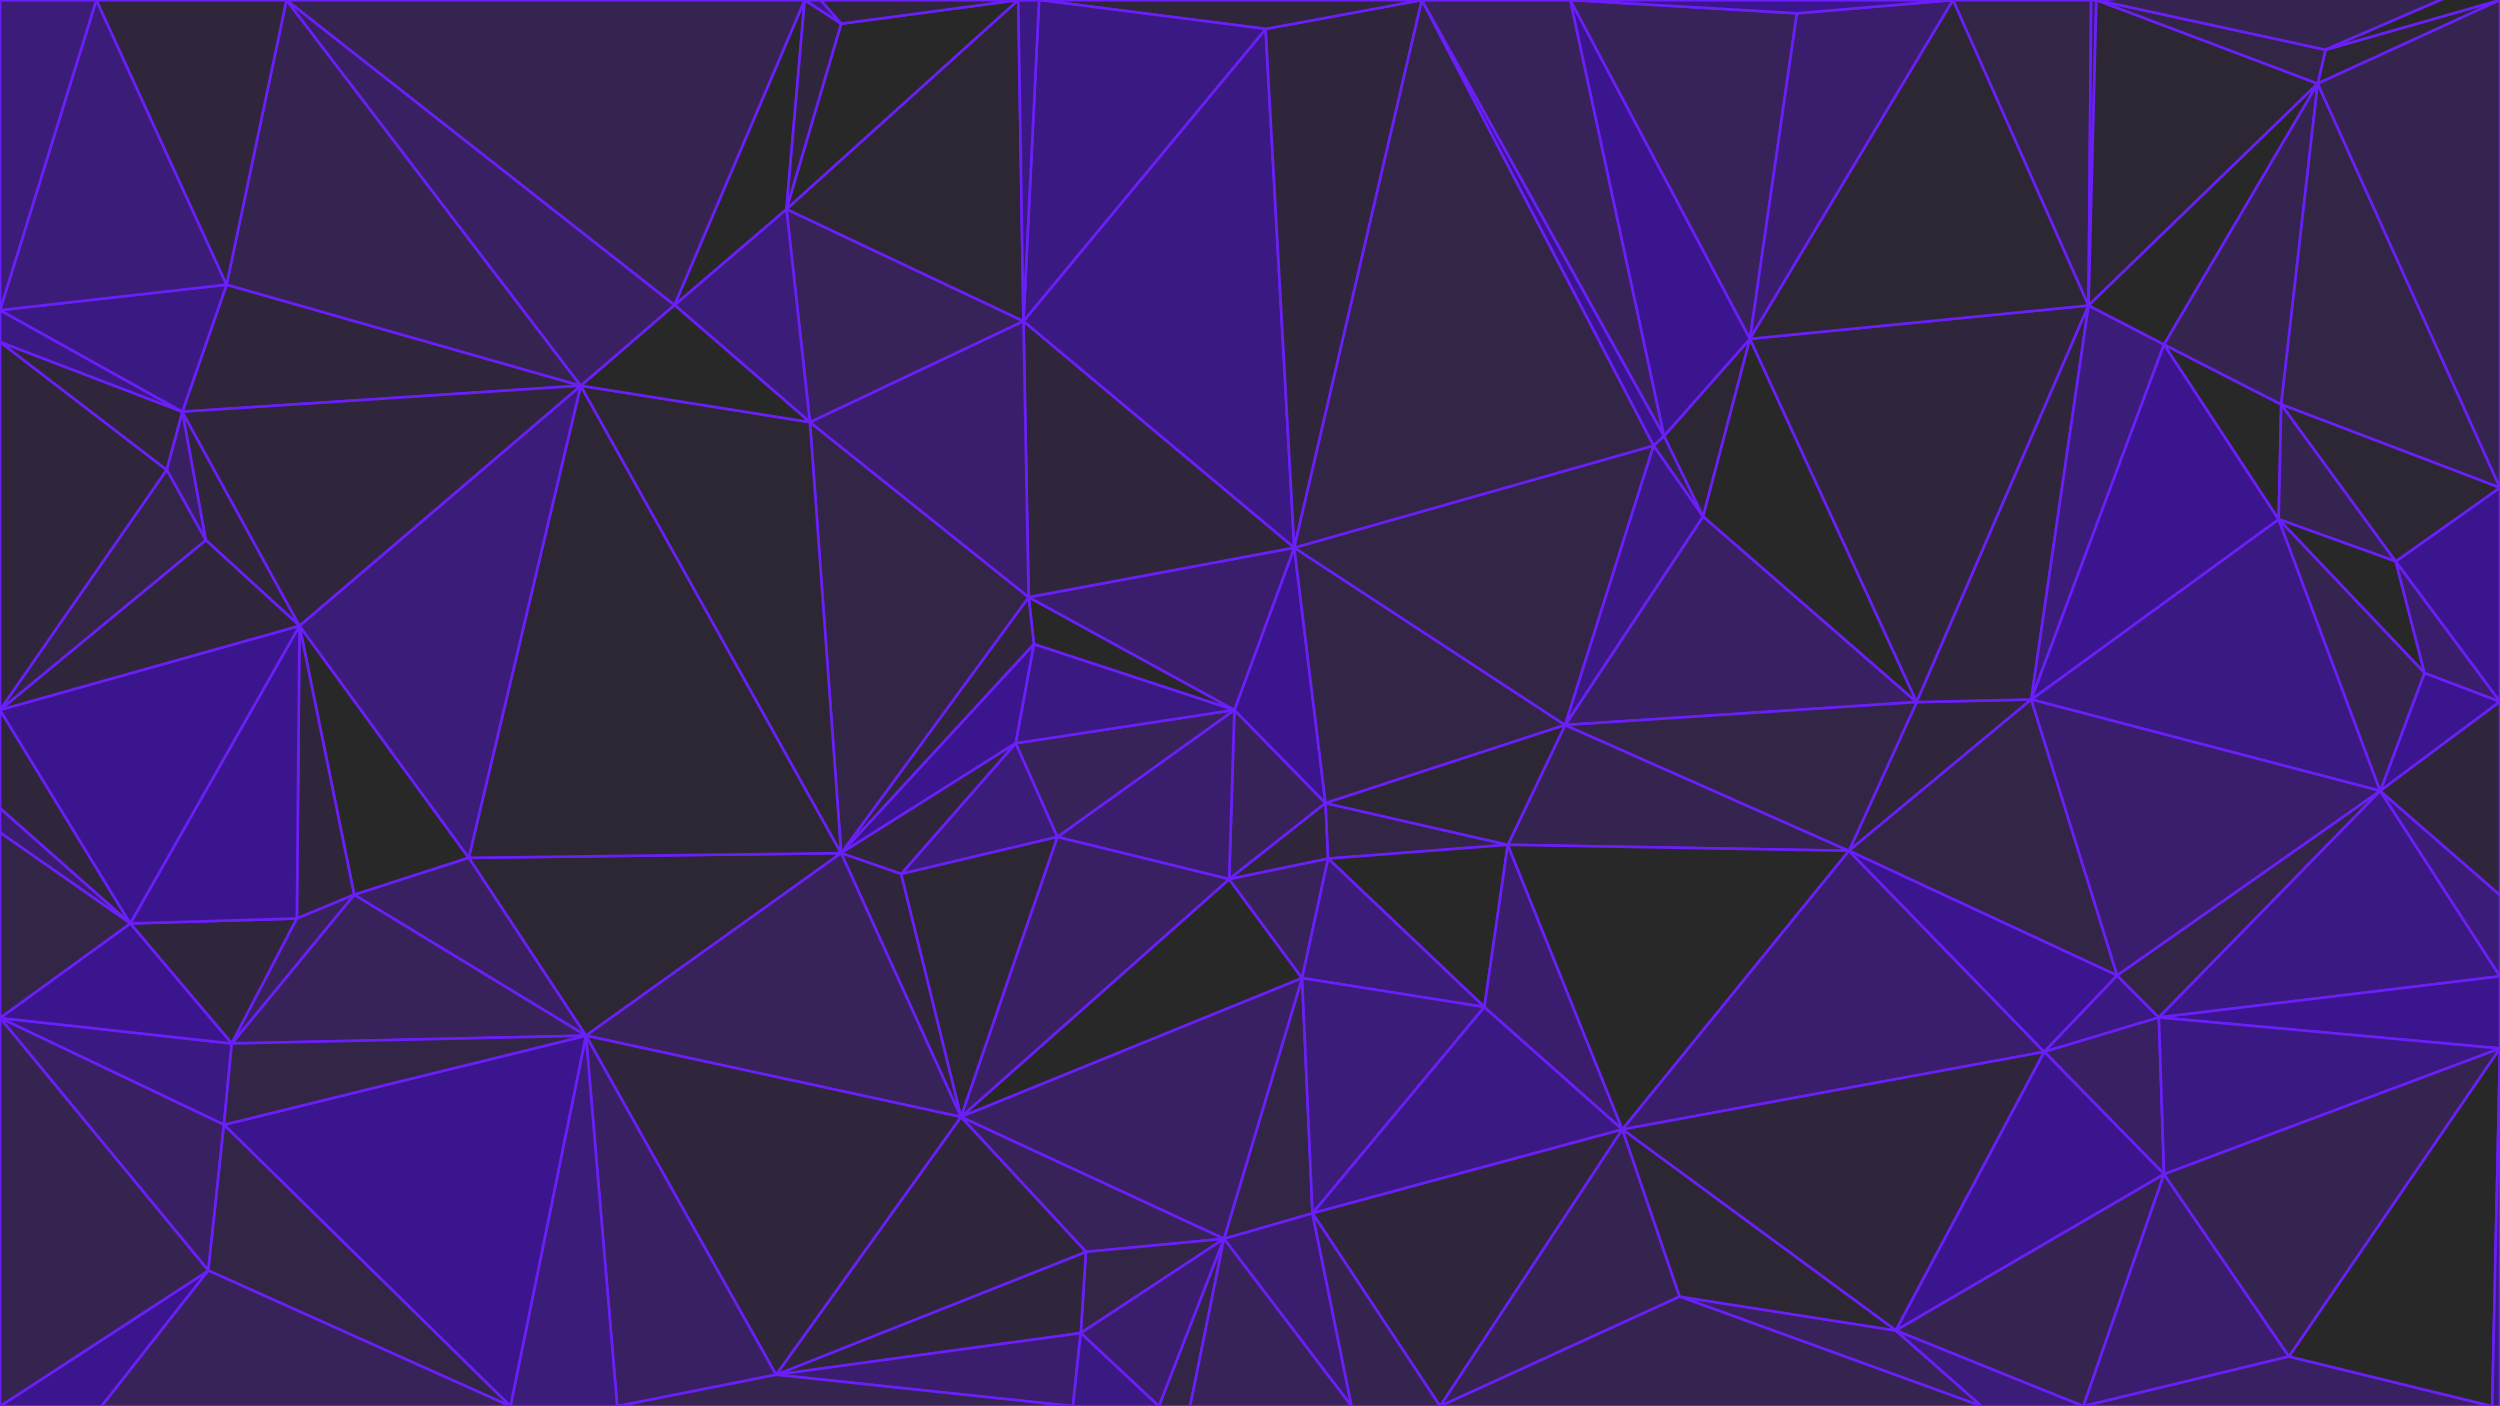 <svg id="visual" viewBox="0 0 960 540" width="960" height="540" xmlns="http://www.w3.org/2000/svg" xmlns:xlink="http://www.w3.org/1999/xlink" version="1.1"><g stroke-width="1" stroke-linejoin="bevel"><path d="M474 272.6L472 337.6L509 308.4Z" fill="#372259" stroke="#6b1ff8"></path><path d="M472 337.6L510 329.7L509 308.4Z" fill="#2f263b" stroke="#6b1ff8"></path><path d="M474 272.6L406 321.4L472 337.6Z" fill="#3a1e6d" stroke="#6b1ff8"></path><path d="M369 428.9L500 375.6L472 337.6Z" fill="#282828" stroke="#6b1ff8"></path><path d="M472 337.6L500 375.6L510 329.7Z" fill="#372259" stroke="#6b1ff8"></path><path d="M474 272.6L390 285.4L406 321.4Z" fill="#372259" stroke="#6b1ff8"></path><path d="M509 308.4L497 210.3L474 272.6Z" fill="#3b158d" stroke="#6b1ff8"></path><path d="M474 272.6L397 247.3L390 285.4Z" fill="#3b1982" stroke="#6b1ff8"></path><path d="M395 229.3L397 247.3L474 272.6Z" fill="#282828" stroke="#6b1ff8"></path><path d="M510 329.7L579 324.4L509 308.4Z" fill="#322545" stroke="#6b1ff8"></path><path d="M509 308.4L601 278.4L497 210.3Z" fill="#322545" stroke="#6b1ff8"></path><path d="M570 386.7L579 324.4L510 329.7Z" fill="#282828" stroke="#6b1ff8"></path><path d="M497 210.3L395 229.3L474 272.6Z" fill="#3a1e6d" stroke="#6b1ff8"></path><path d="M397 247.3L323 327.6L390 285.4Z" fill="#3b158d" stroke="#6b1ff8"></path><path d="M500 375.6L570 386.7L510 329.7Z" fill="#3b1c78" stroke="#6b1ff8"></path><path d="M710 326.7L601 278.4L579 324.4Z" fill="#35244f" stroke="#6b1ff8"></path><path d="M579 324.4L601 278.4L509 308.4Z" fill="#2c2732" stroke="#6b1ff8"></path><path d="M390 285.4L346 335.6L406 321.4Z" fill="#3b1c78" stroke="#6b1ff8"></path><path d="M470 475.7L504 465.9L500 375.6Z" fill="#322545" stroke="#6b1ff8"></path><path d="M323 327.6L346 335.6L390 285.4Z" fill="#2f263b" stroke="#6b1ff8"></path><path d="M395 229.3L323 327.6L397 247.3Z" fill="#2f263b" stroke="#6b1ff8"></path><path d="M369 428.9L472 337.6L406 321.4Z" fill="#392063" stroke="#6b1ff8"></path><path d="M500 375.6L504 465.9L570 386.7Z" fill="#3b1c78" stroke="#6b1ff8"></path><path d="M369 428.9L406 321.4L346 335.6Z" fill="#2c2732" stroke="#6b1ff8"></path><path d="M323 327.6L369 428.9L346 335.6Z" fill="#2f263b" stroke="#6b1ff8"></path><path d="M369 428.9L470 475.7L500 375.6Z" fill="#392063" stroke="#6b1ff8"></path><path d="M369 428.9L417 480.7L470 475.7Z" fill="#372259" stroke="#6b1ff8"></path><path d="M504 465.9L623 433.7L570 386.7Z" fill="#3b1982" stroke="#6b1ff8"></path><path d="M570 386.7L623 433.7L579 324.4Z" fill="#3a1e6d" stroke="#6b1ff8"></path><path d="M553 540L623 433.7L504 465.9Z" fill="#2f263b" stroke="#6b1ff8"></path><path d="M497 210.3L393 123.3L395 229.3Z" fill="#2f263b" stroke="#6b1ff8"></path><path d="M395 229.3L311 162.1L323 327.6Z" fill="#322545" stroke="#6b1ff8"></path><path d="M486 11.1L393 123.3L497 210.3Z" fill="#3b1982" stroke="#6b1ff8"></path><path d="M736 269.6L654 198.3L601 278.4Z" fill="#392063" stroke="#6b1ff8"></path><path d="M601 278.4L635 171.1L497 210.3Z" fill="#322545" stroke="#6b1ff8"></path><path d="M654 198.3L635 171.1L601 278.4Z" fill="#3b1982" stroke="#6b1ff8"></path><path d="M654 198.3L639 167.4L635 171.1Z" fill="#322545" stroke="#6b1ff8"></path><path d="M546 0L486 11.1L497 210.3Z" fill="#2f263b" stroke="#6b1ff8"></path><path d="M417 480.7L415 511.9L470 475.7Z" fill="#322545" stroke="#6b1ff8"></path><path d="M470 475.7L519 540L504 465.9Z" fill="#3a1e6d" stroke="#6b1ff8"></path><path d="M298 527.9L415 511.9L417 480.7Z" fill="#2f263b" stroke="#6b1ff8"></path><path d="M393 123.3L311 162.1L395 229.3Z" fill="#3a1e6d" stroke="#6b1ff8"></path><path d="M623 433.7L710 326.7L579 324.4Z" fill="#282828" stroke="#6b1ff8"></path><path d="M445 540L457 540L470 475.7Z" fill="#322545" stroke="#6b1ff8"></path><path d="M415 511.9L445 540L470 475.7Z" fill="#3a1e6d" stroke="#6b1ff8"></path><path d="M457 540L519 540L470 475.7Z" fill="#372259" stroke="#6b1ff8"></path><path d="M298 527.9L417 480.7L369 428.9Z" fill="#2f263b" stroke="#6b1ff8"></path><path d="M298 527.9L412 540L415 511.9Z" fill="#3a1e6d" stroke="#6b1ff8"></path><path d="M415 511.9L412 540L445 540Z" fill="#3b1982" stroke="#6b1ff8"></path><path d="M519 540L553 540L504 465.9Z" fill="#35244f" stroke="#6b1ff8"></path><path d="M623 433.7L785 403.9L710 326.7Z" fill="#3a1e6d" stroke="#6b1ff8"></path><path d="M553 540L645 497.9L623 433.7Z" fill="#35244f" stroke="#6b1ff8"></path><path d="M780 268.6L736 269.6L710 326.7Z" fill="#2f263b" stroke="#6b1ff8"></path><path d="M710 326.7L736 269.6L601 278.4Z" fill="#322545" stroke="#6b1ff8"></path><path d="M654 198.3L672 130.1L639 167.4Z" fill="#2c2732" stroke="#6b1ff8"></path><path d="M736 269.6L672 130.1L654 198.3Z" fill="#282828" stroke="#6b1ff8"></path><path d="M546 0L497 210.3L635 171.1Z" fill="#322545" stroke="#6b1ff8"></path><path d="M180 329.4L225 397.7L323 327.6Z" fill="#2c2732" stroke="#6b1ff8"></path><path d="M323 327.6L225 397.7L369 428.9Z" fill="#372259" stroke="#6b1ff8"></path><path d="M393 123.3L302 80.3L311 162.1Z" fill="#372259" stroke="#6b1ff8"></path><path d="M223 148.1L180 329.4L323 327.6Z" fill="#2c2732" stroke="#6b1ff8"></path><path d="M391 0L302 80.3L393 123.3Z" fill="#2c2732" stroke="#6b1ff8"></path><path d="M225 397.7L298 527.9L369 428.9Z" fill="#2f263b" stroke="#6b1ff8"></path><path d="M302 80.3L259 117.1L311 162.1Z" fill="#3b1c78" stroke="#6b1ff8"></path><path d="M546 0L635 171.1L639 167.4Z" fill="#3b158d" stroke="#6b1ff8"></path><path d="M223 148.1L323 327.6L311 162.1Z" fill="#2c2732" stroke="#6b1ff8"></path><path d="M225 397.7L237 540L298 527.9Z" fill="#392063" stroke="#6b1ff8"></path><path d="M259 117.1L223 148.1L311 162.1Z" fill="#282828" stroke="#6b1ff8"></path><path d="M813 374.6L780 268.6L710 326.7Z" fill="#322545" stroke="#6b1ff8"></path><path d="M736 269.6L802 117.3L672 130.1Z" fill="#2f263b" stroke="#6b1ff8"></path><path d="M603 0L546 0L639 167.4Z" fill="#372259" stroke="#6b1ff8"></path><path d="M546 0L399 0L486 11.1Z" fill="#2f263b" stroke="#6b1ff8"></path><path d="M486 11.1L399 0L393 123.3Z" fill="#3b1982" stroke="#6b1ff8"></path><path d="M399 0L391 0L393 123.3Z" fill="#3b1982" stroke="#6b1ff8"></path><path d="M302 80.3L309 0L259 117.1Z" fill="#282828" stroke="#6b1ff8"></path><path d="M87 109.3L70 158.1L223 148.1Z" fill="#2f263b" stroke="#6b1ff8"></path><path d="M728 510.9L785 403.9L623 433.7Z" fill="#2f263b" stroke="#6b1ff8"></path><path d="M761 540L728 510.9L645 497.9Z" fill="#372259" stroke="#6b1ff8"></path><path d="M645 497.9L728 510.9L623 433.7Z" fill="#2c2732" stroke="#6b1ff8"></path><path d="M672 130.1L603 0L639 167.4Z" fill="#3b158d" stroke="#6b1ff8"></path><path d="M690 5.1L603 0L672 130.1Z" fill="#372259" stroke="#6b1ff8"></path><path d="M391 0L323 9.1L302 80.3Z" fill="#282828" stroke="#6b1ff8"></path><path d="M196 540L237 540L225 397.7Z" fill="#3b1c78" stroke="#6b1ff8"></path><path d="M298 527.9L237 540L412 540Z" fill="#35244f" stroke="#6b1ff8"></path><path d="M115 240.3L136 343.6L180 329.4Z" fill="#282828" stroke="#6b1ff8"></path><path d="M180 329.4L136 343.6L225 397.7Z" fill="#392063" stroke="#6b1ff8"></path><path d="M785 403.9L813 374.6L710 326.7Z" fill="#3b158d" stroke="#6b1ff8"></path><path d="M829 390.7L813 374.6L785 403.9Z" fill="#3b1982" stroke="#6b1ff8"></path><path d="M323 9.1L309 0L302 80.3Z" fill="#2f263b" stroke="#6b1ff8"></path><path d="M391 0L315 0L323 9.1Z" fill="#2f263b" stroke="#6b1ff8"></path><path d="M315 0L309 0L323 9.1Z" fill="#3b1982" stroke="#6b1ff8"></path><path d="M831 450.9L829 390.7L785 403.9Z" fill="#392063" stroke="#6b1ff8"></path><path d="M914 303.7L875 199.4L780 268.6Z" fill="#3b1982" stroke="#6b1ff8"></path><path d="M115 240.3L114 352.7L136 343.6Z" fill="#2f263b" stroke="#6b1ff8"></path><path d="M136 343.6L89 400.7L225 397.7Z" fill="#372259" stroke="#6b1ff8"></path><path d="M86 431.9L196 540L225 397.7Z" fill="#3b158d" stroke="#6b1ff8"></path><path d="M79 207.4L115 240.3L70 158.1Z" fill="#2f263b" stroke="#6b1ff8"></path><path d="M223 148.1L115 240.3L180 329.4Z" fill="#3b1c78" stroke="#6b1ff8"></path><path d="M750 0L690 5.1L672 130.1Z" fill="#3a1e6d" stroke="#6b1ff8"></path><path d="M802 117.3L736 269.6L780 268.6Z" fill="#2f263b" stroke="#6b1ff8"></path><path d="M728 510.9L831 450.9L785 403.9Z" fill="#3b158d" stroke="#6b1ff8"></path><path d="M553 540L761 540L645 497.9Z" fill="#35244f" stroke="#6b1ff8"></path><path d="M831 132.3L802 117.3L780 268.6Z" fill="#3b1c78" stroke="#6b1ff8"></path><path d="M800 540L831 450.9L728 510.9Z" fill="#35244f" stroke="#6b1ff8"></path><path d="M875 199.4L831 132.3L780 268.6Z" fill="#3b158d" stroke="#6b1ff8"></path><path d="M802 117.3L750 0L672 130.1Z" fill="#2c2732" stroke="#6b1ff8"></path><path d="M780 268.6L813 374.6L914 303.7Z" fill="#3a1e6d" stroke="#6b1ff8"></path><path d="M50 354.6L89 400.7L114 352.7Z" fill="#2f263b" stroke="#6b1ff8"></path><path d="M114 352.7L89 400.7L136 343.6Z" fill="#372259" stroke="#6b1ff8"></path><path d="M761 540L800 540L728 510.9Z" fill="#3b1c78" stroke="#6b1ff8"></path><path d="M64 180.4L79 207.4L70 158.1Z" fill="#392063" stroke="#6b1ff8"></path><path d="M115 240.3L50 354.6L114 352.7Z" fill="#3b158d" stroke="#6b1ff8"></path><path d="M803 0L750 0L802 117.3Z" fill="#322545" stroke="#6b1ff8"></path><path d="M690 5.1L750 0L603 0Z" fill="#3b158d" stroke="#6b1ff8"></path><path d="M0 390.9L86 431.9L89 400.7Z" fill="#3b1982" stroke="#6b1ff8"></path><path d="M89 400.7L86 431.9L225 397.7Z" fill="#322545" stroke="#6b1ff8"></path><path d="M914 303.7L813 374.6L829 390.7Z" fill="#322545" stroke="#6b1ff8"></path><path d="M805 0L803 0L802 117.3Z" fill="#3a1e6d" stroke="#6b1ff8"></path><path d="M875 199.4L876 155.3L831 132.3Z" fill="#282828" stroke="#6b1ff8"></path><path d="M0 310.4L50 354.6L0 272.6Z" fill="#2f263b" stroke="#6b1ff8"></path><path d="M70 158.1L115 240.3L223 148.1Z" fill="#2f263b" stroke="#6b1ff8"></path><path d="M0 272.6L50 354.6L115 240.3Z" fill="#3b158d" stroke="#6b1ff8"></path><path d="M87 109.3L223 148.1L110 0Z" fill="#35244f" stroke="#6b1ff8"></path><path d="M110 0L223 148.1L259 117.1Z" fill="#392063" stroke="#6b1ff8"></path><path d="M0 390.9L80 487.9L86 431.9Z" fill="#392063" stroke="#6b1ff8"></path><path d="M86 431.9L80 487.9L196 540Z" fill="#322545" stroke="#6b1ff8"></path><path d="M914 303.7L829 390.7L960 374.9Z" fill="#3b1982" stroke="#6b1ff8"></path><path d="M960 343.7L914 303.7L960 374.9Z" fill="#3b1c78" stroke="#6b1ff8"></path><path d="M875 199.4L920 215.6L876 155.3Z" fill="#35244f" stroke="#6b1ff8"></path><path d="M805 0L802 117.3L890 32.1Z" fill="#2c2732" stroke="#6b1ff8"></path><path d="M890 32.1L802 117.3L831 132.3Z" fill="#282828" stroke="#6b1ff8"></path><path d="M931 258.4L920 215.6L875 199.4Z" fill="#282828" stroke="#6b1ff8"></path><path d="M876 155.3L890 32.1L831 132.3Z" fill="#35244f" stroke="#6b1ff8"></path><path d="M800 540L879 520.9L831 450.9Z" fill="#3a1e6d" stroke="#6b1ff8"></path><path d="M960 269.4L931 258.4L914 303.7Z" fill="#3b158d" stroke="#6b1ff8"></path><path d="M914 303.7L931 258.4L875 199.4Z" fill="#35244f" stroke="#6b1ff8"></path><path d="M0 272.6L115 240.3L79 207.4Z" fill="#2f263b" stroke="#6b1ff8"></path><path d="M50 354.6L0 390.9L89 400.7Z" fill="#3b158d" stroke="#6b1ff8"></path><path d="M0 272.6L79 207.4L64 180.4Z" fill="#322545" stroke="#6b1ff8"></path><path d="M0 272.6L64 180.4L0 131.3Z" fill="#2f263b" stroke="#6b1ff8"></path><path d="M0 310.4L0 319.7L50 354.6Z" fill="#3a1e6d" stroke="#6b1ff8"></path><path d="M309 0L110 0L259 117.1Z" fill="#35244f" stroke="#6b1ff8"></path><path d="M0 131.3L64 180.4L70 158.1Z" fill="#2f263b" stroke="#6b1ff8"></path><path d="M0 131.3L70 158.1L0 119.1Z" fill="#3b1982" stroke="#6b1ff8"></path><path d="M0 319.7L0 390.9L50 354.6Z" fill="#322545" stroke="#6b1ff8"></path><path d="M960 343.7L960 269.4L914 303.7Z" fill="#2f263b" stroke="#6b1ff8"></path><path d="M931 258.4L960 269.4L920 215.6Z" fill="#3a1e6d" stroke="#6b1ff8"></path><path d="M960 187.3L890 32.1L876 155.3Z" fill="#322545" stroke="#6b1ff8"></path><path d="M960 374.9L829 390.7L960 402.6Z" fill="#3b158d" stroke="#6b1ff8"></path><path d="M960 402.6L829 390.7L831 450.9Z" fill="#3b1982" stroke="#6b1ff8"></path><path d="M879 520.9L960 402.6L831 450.9Z" fill="#35244f" stroke="#6b1ff8"></path><path d="M960 187.3L876 155.3L920 215.6Z" fill="#2c2732" stroke="#6b1ff8"></path><path d="M0 540L39 540L80 487.9Z" fill="#3b158d" stroke="#6b1ff8"></path><path d="M80 487.9L39 540L196 540Z" fill="#372259" stroke="#6b1ff8"></path><path d="M960 269.4L960 187.3L920 215.6Z" fill="#3b158d" stroke="#6b1ff8"></path><path d="M960 0L893 19.1L890 32.1Z" fill="#2c2732" stroke="#6b1ff8"></path><path d="M890 32.1L893 19.1L805 0Z" fill="#322545" stroke="#6b1ff8"></path><path d="M0 119.1L70 158.1L87 109.3Z" fill="#3b1982" stroke="#6b1ff8"></path><path d="M37 0L0 119.1L87 109.3Z" fill="#3b1c78" stroke="#6b1ff8"></path><path d="M0 390.9L0 540L80 487.9Z" fill="#35244f" stroke="#6b1ff8"></path><path d="M800 540L957 540L879 520.9Z" fill="#392063" stroke="#6b1ff8"></path><path d="M879 520.9L957 540L960 402.6Z" fill="#282828" stroke="#6b1ff8"></path><path d="M110 0L37 0L87 109.3Z" fill="#2f263b" stroke="#6b1ff8"></path><path d="M957 540L960 540L960 402.6Z" fill="#3b1982" stroke="#6b1ff8"></path><path d="M37 0L0 0L0 119.1Z" fill="#3b1c78" stroke="#6b1ff8"></path><path d="M960 187.3L960 0L890 32.1Z" fill="#35244f" stroke="#6b1ff8"></path><path d="M893 19.1L960 -9.9L805 0Z" fill="#35244f" stroke="#6b1ff8"></path><path d="M960 0L960 -9.9L893 19.1Z" fill="#282828" stroke="#6b1ff8"></path><path d="M805 0L960 -9.9L803 0Z" fill="#282828" stroke="#6b1ff8"></path><path d="M803 0L960 -9.9L750 0Z" fill="#3b158d" stroke="#6b1ff8"></path><path d="M750 0L960 -9.9L603 0Z" fill="#35244f" stroke="#6b1ff8"></path><path d="M603 0L960 -9.9L546 0Z" fill="#392063" stroke="#6b1ff8"></path><path d="M546 0L960 -9.9L399 0Z" fill="#3b158d" stroke="#6b1ff8"></path><path d="M399 0L960 -9.9L391 0Z" fill="#2f263b" stroke="#6b1ff8"></path><path d="M391 0L960 -9.9L315 0Z" fill="#392063" stroke="#6b1ff8"></path><path d="M315 0L960 -9.9L309 0Z" fill="#3b1982" stroke="#6b1ff8"></path><path d="M309 0L960 -9.9L110 0Z" fill="#3b1982" stroke="#6b1ff8"></path><path d="M110 0L960 -9.9L37 0Z" fill="#35244f" stroke="#6b1ff8"></path><path d="M37 0L960 -9.9L0 0Z" fill="#3b158d" stroke="#6b1ff8"></path></g></svg>